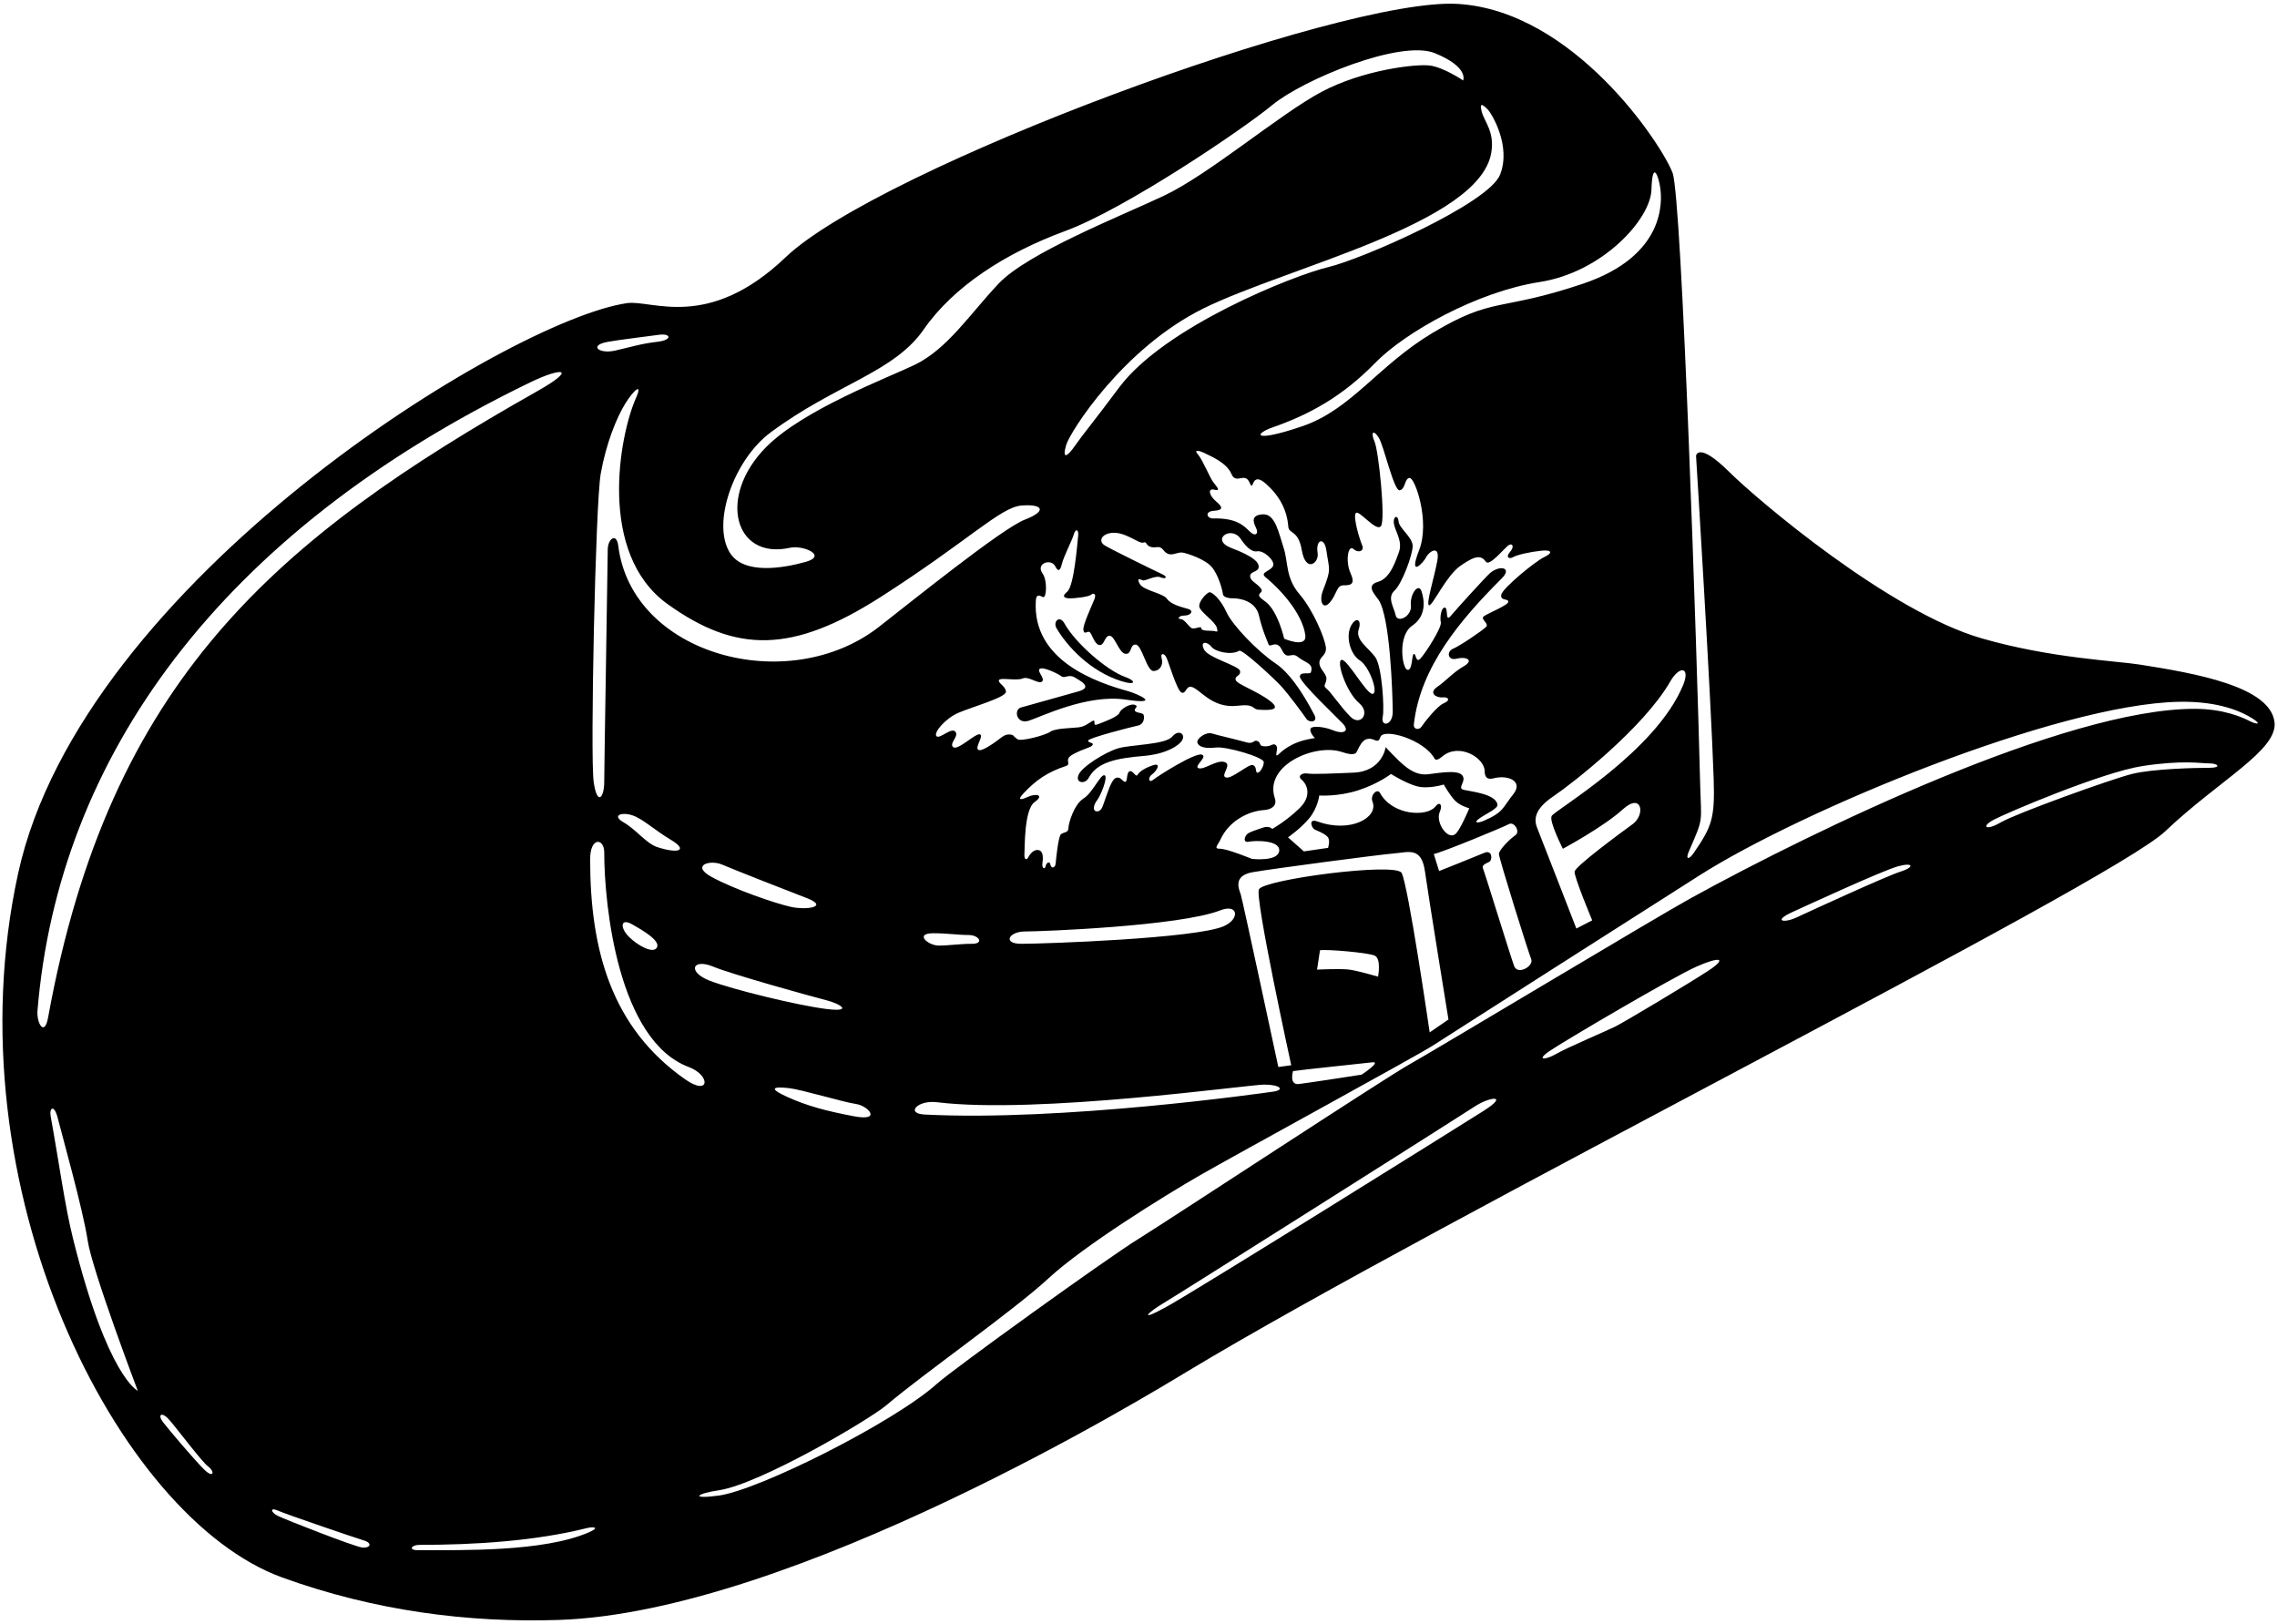 <?xml version="1.0" encoding="UTF-8"?>
<svg xmlns="http://www.w3.org/2000/svg" xmlns:xlink="http://www.w3.org/1999/xlink" width="530pt" height="378pt" viewBox="0 0 530 378" version="1.1">
<g id="surface1">
<path style=" stroke:none;fill-rule:nonzero;fill:rgb(0%,0%,0%);fill-opacity:1;" d="M 529.422 168.059 C 528.387 159.766 511.066 156.73 498.012 154.676 C 492.5 153.805 477.336 153.215 461.27 148.582 C 439.77 142.387 409.195 116.48 402.465 109.809 C 395.309 102.723 394.773 106.059 394.773 106.059 C 394.773 106.059 398.258 162.152 398.879 181.297 C 399.18 190.609 398.438 192.402 394.18 198.613 C 393.145 200.121 392.262 200.102 393.086 198.215 C 396.656 190.023 395.965 191.77 395.727 182.258 C 394.992 152.637 391.504 46.074 389.312 40.238 C 386.855 33.684 366.371 2.547 339.332 0.91 C 312.293 -0.73 204.645 39.086 182.836 59.902 C 164.812 77.109 151.703 69.734 145.965 70.555 C 118.562 74.469 19.078 135.309 4.219 203.289 C -11.742 276.316 27.434 353.305 65.668 367.16 C 87.258 374.98 109.039 377.73 129.977 377.055 C 184.68 375.297 268.281 324.082 276.203 319.305 C 335.324 283.645 491.102 205.746 504.02 193.457 C 516.477 181.609 530.242 174.613 529.422 168.059 Z M 391.77 159.453 C 385.352 175.02 362.137 188.402 361.184 189.906 C 360.461 191.039 363.777 197.555 363.777 197.555 C 363.777 197.555 373.199 192.5 377.703 188.402 C 382.211 184.309 383.031 189.633 380.027 191.816 C 377.023 194.004 366.645 201.648 366.508 202.879 C 366.371 204.109 370.605 214.215 370.605 214.215 L 366.918 216.125 C 366.918 216.125 358.859 195.367 357.77 192.637 C 356.676 189.906 358.176 187.586 361.863 185.129 C 365.551 182.668 382.484 169.559 388.766 158.633 C 390.988 154.77 393.492 155.273 391.77 159.453 Z M 345.477 198.508 C 343.566 199.328 334.965 202.742 334.965 202.742 L 333.734 198.781 C 335.781 198.371 349.984 192.5 351.215 191.816 C 352.441 191.137 353.945 193.594 352.715 194.41 C 351.484 195.23 348.891 197.828 348.891 198.781 C 348.891 199.738 355.719 221.59 356.402 223.227 C 357.086 224.863 353.262 227.051 352.441 224.863 C 351.621 222.68 345.613 203.152 345.203 202.195 C 344.797 201.242 346.023 200.969 346.707 200.559 C 347.391 200.148 347.391 197.691 345.477 198.508 Z M 314.07 225.684 C 312.02 225.41 306.559 225.684 306.559 225.684 L 307.242 221.18 C 308.879 220.906 318.301 221.723 319.941 222.406 C 321.578 223.09 320.762 227.324 320.762 227.324 C 320.762 227.324 316.117 225.957 314.07 225.684 Z M 316.938 250.129 C 316.938 250.129 304.648 252.039 302.324 252.312 C 300.004 252.586 300.961 249.309 300.961 249.309 C 302.598 249.035 317.074 247.535 319.395 247.262 C 321.715 246.988 316.938 250.129 316.938 250.129 Z M 293.039 206.977 C 291.98 208.777 300.551 247.941 300.551 247.941 L 297.547 248.352 C 297.547 248.352 289.215 209.434 288.805 208.203 C 288.395 206.977 286.895 203.836 291.535 203.016 C 296.18 202.195 321.035 198.918 324.449 198.645 C 327.863 198.371 330.867 197.008 331.684 202.879 C 332.504 208.75 337.148 237.293 337.148 237.293 L 332.777 240.297 C 332.777 240.297 327.727 205.609 326.223 203.152 C 324.723 200.695 294.406 204.656 293.039 206.977 Z M 232.512 158.328 C 232.715 157.609 236.605 158.531 238.039 157.918 C 239.473 157.305 241.727 159.352 242.547 158.633 C 243.367 157.918 241.215 156.176 242.035 155.664 C 242.855 155.152 246.234 156.789 247.055 157.406 C 247.871 158.02 248.691 156.789 250.227 157.711 C 251.766 158.633 254.223 159.965 251.148 160.887 C 249.34 161.43 239.371 164.164 237.633 164.676 C 235.891 165.188 236.605 168.672 239.473 167.75 C 242.344 166.828 253.098 161.504 262.008 162.836 C 270.918 164.164 264.465 161.398 262.621 160.887 C 255.461 158.898 240.102 153.84 241.113 139.688 C 241.215 138.254 241.934 138.562 242.754 138.969 C 243.57 139.379 243.879 135.18 242.648 133.438 C 241.008 131.113 244.676 129.91 245.621 131.801 C 246.234 133.031 246.746 133.031 247.156 131.289 C 247.566 129.547 249.512 125.859 249.922 124.426 C 250.328 122.992 251.148 123.094 250.945 124.836 C 250.738 126.578 250.023 136.41 248.387 137.742 C 246.746 139.07 248.281 139.277 249.102 139.277 C 249.922 139.277 253.301 138.969 253.914 138.457 C 254.531 137.945 255.246 138.152 254.734 139.48 C 254.223 140.812 251.969 145.523 252.176 146.652 C 252.379 147.777 252.891 146.961 253.508 147.062 C 254.121 147.164 254.633 149.93 255.859 150.133 C 257.09 150.34 257.09 147.879 258.32 147.984 C 259.547 148.086 260.469 152.078 262.008 152.184 C 263.543 152.285 262.93 149.93 264.363 150.031 C 265.797 150.133 266.922 156.176 268.461 156.176 C 269.996 156.176 270.812 154.742 270.406 153.309 C 269.996 151.875 271.02 151.977 271.531 153.105 C 272.043 154.23 273.988 160.785 275.016 161.195 C 276.039 161.605 276.039 159.66 277.266 159.863 C 279.188 160.184 281.996 164.984 288.02 164.27 C 292.32 163.754 291.273 165.09 293.039 165.188 C 294.883 165.293 298.672 165.496 295.602 163.141 C 292.527 160.785 287.816 159.25 287.609 158.227 C 287.406 157.199 288.84 157.406 288.637 156.176 C 288.43 154.945 281.172 153.121 280.238 151.156 C 279.215 149.008 281.16 149.418 281.977 150.543 C 282.797 151.672 286.586 152.594 288.43 151.465 C 289.137 151.035 296.316 157.711 298.059 159.555 C 299.801 161.398 303.484 166.418 304.102 167.34 C 304.715 168.262 306.867 168.16 305.945 166.418 C 305.023 164.676 301.234 157.305 296.93 154.434 C 292.629 151.566 286.789 145.422 285.461 142.453 C 284.129 139.48 282.184 137.844 281.566 137.844 C 280.953 137.844 278.699 140.199 279.215 141.43 C 279.727 142.656 282.797 144.703 283.207 146.035 C 283.617 147.367 283.207 146.961 282.488 146.855 C 281.773 146.754 279.621 146.961 279.621 146.242 C 279.621 145.523 277.984 146.652 277.266 146.141 C 276.551 145.629 275.629 144.09 274.809 144.09 C 273.988 144.09 274.297 143.273 275.73 143.273 C 277.164 143.273 277.984 142.145 276.551 141.734 C 275.117 141.324 272.555 140.711 271.633 139.379 C 270.711 138.047 266.102 137.434 265.285 135.898 C 264.465 134.359 265.387 134.871 266 135.078 C 266.613 135.281 268.973 133.848 270.098 134.359 C 271.223 134.871 272.043 134.359 270.508 133.645 C 268.973 132.926 257.602 127.398 256.887 126.781 C 255.094 125.246 257.93 122.98 261.801 124.527 C 264.363 125.555 265.488 126.578 266.203 126.27 C 266.922 125.965 266.719 126.988 267.844 127.297 C 268.973 127.602 269.484 127.09 270.199 127.5 C 270.918 127.91 270.918 128.523 271.941 128.934 C 272.965 129.344 274.195 128.422 275.32 128.625 C 276.445 128.832 280.543 130.16 282.078 132.004 C 283.617 133.848 284.539 137.332 284.641 138.254 C 284.742 139.176 286.383 139.277 287.305 139.277 C 288.227 139.277 292.219 139.688 293.039 143.273 C 293.859 146.855 295.09 149.418 295.293 150.031 C 295.496 150.645 296.52 149.621 297.441 150.133 C 298.363 150.645 298.363 151.773 299.184 152.387 C 300.004 153.004 300.926 151.977 301.949 152.797 C 303.934 154.383 305.828 154.375 305.125 156.484 C 304.922 157.098 302.562 156.176 302.562 157.508 C 302.562 158.84 311.578 167.34 312.602 168.469 C 314.324 170.363 312.414 170.871 310.348 170.004 C 308.402 169.184 305.637 168.879 305.125 169.492 C 304.613 170.105 305.738 171.539 306.047 171.742 C 306.355 171.949 301.438 171.848 297.648 175.535 C 296.766 176.395 297.137 175.227 297.238 174.406 C 297.34 173.586 296.828 172.973 296.008 173.383 C 295.191 173.793 294.164 173.793 293.652 173.586 C 293.141 173.383 293.449 172.77 292.629 172.461 C 291.809 172.152 291.809 173.281 290.07 172.77 C 288.328 172.258 283.41 171.129 282.078 170.719 C 280.75 170.309 278.805 171.742 278.699 172.562 C 278.598 173.383 279.672 174.414 283.004 173.996 C 285.461 173.691 294.164 176.25 294.164 177.379 C 294.164 178.504 293.141 180.039 292.629 179.836 C 292.117 179.629 292.629 178.605 291.707 178.094 C 290.785 177.582 286.789 181.371 285.359 180.961 C 283.926 180.551 286.895 177.992 285.051 177.379 C 283.207 176.762 280.34 179.223 279.008 178.812 C 277.676 178.402 281.262 176.148 279.727 175.637 C 278.188 175.125 269.586 180.551 268.461 181.473 C 267.332 182.395 267.129 180.961 268.152 180.246 C 269.176 179.527 270.406 177.48 268.461 178.094 C 266.512 178.711 265.18 179.629 264.773 180.348 C 264.363 181.062 263.746 179.223 262.93 179.527 C 262.109 179.836 262.52 181.984 261.902 181.984 C 261.289 181.984 260.879 180.656 259.754 181.062 C 258.629 181.473 257.703 184.855 257.191 186.184 C 256.68 187.516 256.477 188.848 255.348 188.848 C 254.223 188.848 254.531 187.312 255.348 186.285 C 256.168 185.262 258.012 180.758 257.09 180.449 C 256.168 180.145 254.324 184.547 252.176 185.879 C 250.023 187.211 248.691 191.613 248.691 192.738 C 248.691 193.867 247.566 193.66 246.949 194.172 C 246.336 194.688 245.824 199.809 245.723 200.934 C 245.621 202.059 244.699 202.266 244.492 201.242 C 244.289 200.215 243.469 200.934 243.367 201.648 C 243.266 202.367 242.445 202.266 242.648 200.832 C 242.855 199.398 242.754 198.066 241.727 197.859 C 240.703 197.656 239.781 198.68 239.371 199.5 C 238.965 200.32 238.348 200.113 238.449 198.781 C 238.551 197.449 238.348 188.438 240.805 186.695 C 243.266 184.957 241.012 184.648 239.27 185.469 C 237.527 186.285 236.711 186.285 238.246 184.648 C 241.148 181.555 243.809 179.723 248.078 178.301 C 249.613 177.785 247.359 176.863 249.82 175.535 C 252.277 174.203 254.02 173.996 254.324 173.383 C 254.633 172.77 253.199 172.973 253.301 172.359 C 253.402 171.742 263.441 169.184 264.875 168.879 C 266.309 168.57 266.41 167.031 266.203 166.418 C 266 165.805 264.363 166.008 264.156 165.395 C 263.953 164.781 265.18 164.473 264.156 164.062 C 263.133 163.652 260.879 164.984 260.574 165.906 C 260.266 166.828 256.887 168.059 255.555 168.57 C 254.223 169.082 255.043 167.953 254.633 167.75 C 254.223 167.547 252.891 169.082 251.148 169.285 C 249.41 169.492 245.621 169.492 244.492 170.309 C 243.367 171.129 237.633 172.664 236.812 172.051 C 235.992 171.438 235.785 171.129 235.785 171.129 C 235.785 171.129 234.559 170.516 233.227 171.539 C 231.895 172.562 228.516 175.125 227.695 174.508 C 226.879 173.895 229.027 171.336 228.105 170.926 C 227.184 170.516 222.883 174.816 221.859 173.895 C 220.836 172.973 223.293 171.438 222.371 170.309 C 221.449 169.184 218.684 172.152 217.965 171.336 C 217.25 170.516 220.016 167.238 223.09 165.906 C 226.16 164.574 234.25 162.32 234.148 160.988 C 234.047 159.66 232.305 159.043 232.512 158.328 Z M 294.539 134.328 C 299.32 138.285 303.281 143.613 303.828 147.848 C 304.234 150.996 298.91 148.664 298.91 148.664 C 298.91 148.664 297.41 141.973 294.406 139.926 C 291.402 137.879 294.539 138.285 293.449 136.922 C 292.355 135.555 290.992 135.281 290.992 134.055 C 290.992 132.824 293.449 133.234 292.902 131.461 C 292.355 129.684 287.852 128.047 286.484 127.5 C 281.645 125.562 286.637 122.199 288.805 125.449 C 289.664 126.734 291.129 128.594 292.629 128.32 C 294.133 128.047 296.863 130.504 296.316 131.73 C 295.77 132.961 293.172 133.191 294.539 134.328 Z M 340.664 183.828 C 339.023 183.422 341.586 181.68 340.254 180.348 C 338.922 179.016 333.699 180.145 331.961 180.246 C 328.672 180.438 326.008 177.469 324.176 175.637 C 323.148 174.613 322.535 173.895 322.535 173.895 C 322.535 173.895 321.785 179.551 315.059 179.836 C 310.246 180.039 305.637 180.246 304.305 180.039 C 302.973 179.836 301.949 180.656 302.973 181.473 C 303.996 182.293 305.637 185.059 302.461 188.133 C 299.285 191.203 296.113 192.945 296.113 192.945 C 296.113 192.945 295.496 192.125 293.961 192.637 C 292.426 193.148 290.887 193.66 290.375 194.07 C 289.652 194.652 289.25 196.223 290.684 195.914 C 292.117 195.605 298.059 195.504 297.75 198.066 C 297.441 200.625 291.402 199.91 291.402 199.91 C 291.402 199.91 285.664 197.555 284.027 197.555 C 282.387 197.555 283.41 196.836 284.129 195.301 C 286.066 191.152 290.422 188.797 294.27 188.539 C 295.805 188.438 297.34 187.617 296.727 185.773 C 294.164 178.094 306.148 172.973 312.293 175.02 C 313.828 175.535 315.367 175.84 315.777 175.02 C 316.656 173.258 317.488 171.152 319.977 172.258 C 320.898 172.664 321.059 172.219 321.309 171.539 C 322.094 169.379 331.512 172.164 333.902 176.559 C 334.25 177.195 335.133 176.559 335.746 176.047 C 339.641 172.801 345.578 176.387 345.578 179.527 C 345.578 180.758 346.094 181.574 347.629 181.164 C 350.969 180.273 354.664 181.82 352.238 184.855 C 349.703 188.02 350.059 188.996 345.477 191 C 343.84 191.715 342.918 191.512 344.352 190.488 C 345.785 189.461 348.652 188.234 348.551 187.312 C 348.27 184.773 342.211 184.215 340.664 183.828 Z M 334.109 187.723 C 332.195 190.184 324.109 189.871 321.203 184.547 C 320.59 183.422 318.848 185.059 319.465 186.594 C 320.926 190.254 314.348 193.996 306.66 191.203 C 304.406 190.383 305.328 192.738 305.945 193.047 C 306.559 193.355 308.301 193.969 309.016 194.789 C 309.734 195.605 309.117 197.348 309.117 197.348 L 303.484 198.168 L 299.801 194.891 C 299.801 194.891 302.664 192.945 304.715 190.488 C 306.762 188.027 307.07 185.16 307.07 185.16 C 307.07 185.16 311.477 185.469 316.188 183.934 C 320.898 182.395 323.766 180.145 323.766 180.145 C 323.766 180.145 327.145 182.293 329.809 183.012 C 332.469 183.727 336.055 182.602 336.055 182.602 C 336.055 182.602 337.488 185.16 338.719 186.391 C 339.945 187.617 341.996 188.133 341.996 188.133 C 341.996 188.133 340.152 192.535 339.023 193.867 C 337.172 196.055 334.004 191.438 335.133 188.949 C 335.84 187.398 335.133 186.406 334.109 187.723 Z M 284.848 215.578 C 278.289 218.445 243.059 219.676 237.734 219.676 C 233.227 219.676 234.867 216.809 238.551 216.809 C 242.238 216.809 274.605 215.578 284.027 211.891 C 288.238 210.242 288.672 213.906 284.848 215.578 Z M 225.441 217.629 C 227.902 217.629 229.129 219.676 226.262 219.676 C 223.395 219.676 220.938 220.086 218.48 220.086 C 216.02 220.086 212.742 217.219 217.25 217.219 C 220.527 217.219 222.984 217.629 225.441 217.629 Z M 218.07 256.547 C 241.422 259.414 290.582 252.449 294.27 252.449 C 297.953 252.449 299.184 253.68 296.316 254.09 C 293.449 254.496 247.156 261.055 215.199 259.414 C 210.699 259.184 213.578 255.996 218.07 256.547 Z M 349.438 138.426 C 349.164 139.926 351.078 139.242 351.078 140.062 C 351.078 140.883 346.16 142.793 345.34 143.477 C 344.523 144.16 346.707 145.113 345.887 145.934 C 345.066 146.754 339.879 150.305 338.238 150.988 C 336.602 151.672 337.012 153.855 339.059 153.309 C 341.109 152.762 343.293 153.582 340.699 155.086 C 338.102 156.586 336.738 158.359 334.555 159.863 C 332.367 161.367 334.414 162.457 335.781 162.32 C 337.148 162.184 337.695 163.004 336.055 163.688 C 334.414 164.371 331.41 168.328 330.867 169.148 C 330.32 169.969 328.953 169.832 329.09 168.602 C 330.594 155.086 340.199 143.977 349.574 134.602 C 352.047 132.129 349.172 131.43 346.844 133.371 C 346.023 134.055 339.059 141.699 337.695 143.34 C 336.328 144.98 337.148 141.566 336.328 141.43 C 335.508 141.289 335.098 143.613 335.371 144.844 C 335.645 146.07 331.684 152.215 330.594 153.309 C 329.5 154.402 329.637 152.078 329.09 152.215 C 328.547 152.352 328.816 156.176 327.59 155.902 C 326.359 155.629 325.266 147.984 328.68 145.66 C 332.094 143.34 331.547 139.652 330.867 137.605 C 330.184 135.555 328.137 138.285 328.406 140.883 C 328.68 143.477 325.266 145.113 324.855 143.203 C 324.449 141.289 322.809 139.105 324.586 137.469 C 326.359 135.828 328.816 129.137 328.816 127.09 C 328.816 125.039 325.676 122.992 325.539 121.355 C 325.402 119.715 324.176 120.125 324.449 121.898 C 324.723 123.676 326.645 126.051 325.539 128.727 C 325.059 129.891 323.766 134.602 320.762 135.422 C 317.758 136.238 320.078 138.426 320.898 139.652 C 323.562 143.652 324.129 161.031 324.176 165.598 C 324.207 169 321.293 169.258 321.852 166.828 C 322.262 165.055 321.715 155.086 320.078 152.898 C 318.438 150.715 315.434 148.938 316.254 146.48 C 317.074 144.023 315.434 143.477 314.344 145.934 C 313.25 148.395 314.344 152.352 316.527 153.719 C 318.711 155.086 320.898 161.23 319.531 161.504 C 318.164 161.773 313.66 153.445 312.293 153.582 C 310.93 153.719 313.273 161.031 316.391 163.688 C 319.059 165.961 316.664 169.148 314.344 166.828 C 312.02 164.508 309.699 160.957 308.742 160.273 C 307.789 159.59 308.742 159.18 308.742 157.953 C 308.742 156.723 307.105 155.766 307.105 154.266 C 307.105 152.762 308.879 152.625 308.605 150.578 C 308.336 148.527 305.738 142.109 302.461 138.285 C 299.184 134.465 299.867 130.777 298.773 127.5 C 297.684 124.223 296.863 119.578 293.996 119.715 C 291.129 119.852 291.672 121.492 292.355 122.855 C 293.039 124.223 292.219 125.039 290.855 123.676 C 289.488 122.309 287.715 120.535 282.387 120.672 C 280.887 120.711 280.34 119.031 282.523 118.895 C 284.711 118.758 284.711 118.078 283.07 116.711 C 281.434 115.348 281.023 113.57 282.66 113.98 C 284.301 114.391 283.207 113.297 282.387 112.203 C 281.566 111.113 279.93 107.016 278.836 105.785 C 277.746 104.559 279.109 104.828 280.477 105.512 C 281.84 106.195 285.527 107.699 286.621 110.293 C 287.715 112.887 289.762 109.746 290.855 112.34 C 291.945 114.938 291.027 109.359 294.68 112.613 C 297.844 115.438 299.57 118.711 299.867 122.582 C 300.004 124.359 302.188 123.266 303.008 128.047 C 303.938 133.473 307.078 131.023 306.695 128.727 C 306.176 125.605 308.258 124.777 308.742 128.184 C 309.406 132.832 309.945 132.27 307.926 137.469 C 306.969 139.926 307.926 142.109 309.562 140.199 C 311.203 138.285 311.066 136.238 312.703 136.238 C 314.344 136.238 315.57 136.102 314.344 133.371 C 313.113 130.641 313.797 126.68 315.023 127.773 C 316.254 128.863 317.621 128.184 317.074 126.953 C 316.527 125.723 314.891 120.398 315.57 119.441 C 316.254 118.484 320.352 123.949 321.441 122.445 C 322.535 120.945 320.898 104.969 319.941 102.781 C 318.984 100.598 319.668 99.914 320.898 101.824 C 322.125 103.738 324.449 114.391 325.812 114.117 C 327.18 113.844 326.906 111.25 328.137 111.25 C 329.363 111.25 332.914 121.355 330.32 128.047 C 327.727 134.738 331.277 131.051 331.961 129.684 C 332.641 128.32 335.234 126.68 334.555 130.504 C 333.871 134.328 331.82 140.746 332.641 140.883 C 333.461 141.02 336.602 134.055 339.879 131.73 C 343.75 128.988 344.84 129.379 345.887 130.777 C 346.707 131.867 350.121 127.637 351.078 126.953 C 352.031 126.27 352.578 127.227 351.484 128.453 C 350.395 129.684 351.215 130.23 352.168 129.684 C 353.125 129.137 356.129 128.453 358.723 128.184 C 361.316 127.91 361.453 128.727 359.406 129.684 C 357.359 130.641 349.711 136.922 349.438 138.426 Z M 384.398 44.129 C 384.602 37.164 386.035 40.852 386.445 43.723 C 386.855 46.59 387.879 59.492 368.422 66.047 C 348.961 72.602 347.73 68.914 333.391 77.52 C 320.711 85.129 314.547 95.34 303.074 99.23 C 291.605 103.121 291.73 101.031 296.316 99.438 C 304.734 96.508 312.5 92.266 320.078 84.484 C 327.055 77.316 343.84 67.891 358.383 65.641 C 372.926 63.387 384.191 51.094 384.398 44.129 Z M 344.863 25.898 C 344.246 23.441 345.477 24.672 346.297 25.488 C 347.117 26.309 351.828 33.891 349.164 40.648 C 346.504 47.406 317.004 60.312 309.223 62.156 C 301.164 64.062 271.004 76.055 260.469 90.219 C 254.531 98.207 252.07 101.074 250.227 103.738 C 248.387 106.402 247.156 107.016 248.18 103.531 C 249.039 100.613 261.316 81.078 280.137 71.785 C 299.574 62.18 344.355 52.086 347.117 35.527 C 347.938 30.609 345.477 28.359 344.863 25.898 Z M 179.355 100.664 C 194.512 89.398 208.031 86.738 214.996 76.699 C 221.961 66.66 234.047 58.879 247.977 53.758 C 261.902 48.637 289.422 30.012 296.113 24.465 C 303.281 18.527 326.02 9.105 334.008 12.383 C 341.996 15.656 340.562 18.73 340.562 18.73 C 340.562 18.73 336.055 15.656 332.777 15.246 C 329.5 14.84 317.211 16.273 307.582 21.395 C 297.953 26.516 281.363 40.648 270.918 45.562 C 260.469 50.48 239.168 58.879 232.406 66.047 C 225.648 73.219 220.527 81.207 212.949 84.895 C 206.879 87.848 187.008 95.27 178.285 104.105 C 166.914 115.629 170.977 130.363 183.859 127.5 C 186.965 126.809 192.668 129.344 187.547 130.777 C 182.426 132.211 173.211 133.848 169.934 128.727 C 165.574 121.914 170.742 107.066 179.355 100.664 Z M 141.461 79.566 C 144.309 79.051 150.473 78.34 153.34 77.93 C 156.207 77.52 156.617 79.156 152.93 79.566 C 149.242 79.977 146.785 80.797 143.098 81.617 C 139.41 82.434 136.953 80.387 141.461 79.566 Z M 139.82 110.293 C 141.051 103.328 143.508 97.184 145.559 93.906 C 147.605 90.629 149.652 88.988 148.016 92.676 C 144.207 101.242 138.969 128.82 155.391 140.609 C 171.367 152.078 184.477 152.078 204.961 138.969 C 225.441 125.859 232.816 118.078 237.734 117.668 C 242.648 117.258 243.879 118.895 238.551 120.945 C 233.227 122.992 211.926 140.199 204.551 145.934 C 183.484 162.316 147.094 152.492 143.918 127.09 C 143.508 123.812 141.461 125.449 141.461 127.91 C 141.461 130.367 140.641 178.301 140.641 181.984 C 140.641 185.672 139.004 187.723 138.184 181.984 C 137.363 176.25 138.594 117.258 139.82 110.293 Z M 166.039 225.004 C 170.27 226.762 188.98 231.965 192.258 232.785 C 195.535 233.605 198.812 235.652 192.258 234.836 C 185.703 234.016 170.547 230.328 165.223 228.277 C 159.895 226.23 161.125 222.953 166.039 225.004 Z M 168.09 201.242 C 170.957 202.469 182.426 206.977 187.754 209.023 C 193.078 211.074 187.754 211.891 184.066 211.074 C 180.379 210.254 170.891 206.988 165.629 204.109 C 160.742 201.434 165.223 200.012 168.09 201.242 Z M 183.656 253.27 C 186.535 253.59 196.355 256.547 199.223 256.957 C 202.09 257.367 205.367 261.055 198.812 259.824 C 192.258 258.594 187.754 257.367 183.246 255.316 C 178.738 253.27 179.969 252.859 183.656 253.27 Z M 152.93 197.145 C 150.441 196.312 148.016 193.047 145.148 191.406 C 142.277 189.77 144.738 188.949 147.195 189.77 C 149.652 190.59 152.109 193.047 156.207 195.504 C 160.305 197.965 157.848 198.781 152.93 197.145 Z M 152.93 220.496 C 152.109 222.133 148.426 220.086 146.375 218.035 C 144.328 215.988 144.328 213.531 147.195 215.172 C 149.109 216.266 153.75 218.855 152.93 220.496 Z M 17.004 288.324 C 15.078 280.57 13.867 271.328 11.797 259.824 C 11.434 257.809 12.617 256.957 13.438 260.234 C 14.258 263.512 19.379 281.742 20.402 288.707 C 21.426 295.672 32.078 323.734 32.078 323.734 C 32.078 323.734 25.008 320.5 17.004 288.324 Z M 47.441 341.965 C 45.188 339.711 39.449 332.949 38.016 331.105 C 36.582 329.266 37.605 328.648 39.039 330.082 C 40.477 331.516 46.824 340.121 48.465 341.348 C 50.102 342.578 49.691 344.219 47.441 341.965 Z M 11.184 236.883 C 10.363 241.391 8.488 238.129 8.727 235.242 C 13.574 176.301 51.184 123.957 123.434 88.988 C 130.902 85.375 134.496 85.711 125.074 91.039 C 64.203 125.441 25.461 158.359 11.184 236.883 Z M 84.309 360.195 C 82.469 359.988 66.285 353.641 64.645 352.82 C 63.008 352 62.801 350.773 64.645 351.59 C 66.602 352.461 82.672 357.941 84.719 358.555 C 86.77 359.168 86.152 360.398 84.309 360.195 Z M 136.953 356.711 C 126.438 361.219 107.73 360.809 97.215 360.809 C 94.961 360.809 95.781 359.578 97.625 359.578 C 110.32 359.578 124.414 358.719 136.543 355.688 C 138.184 355.277 139.82 355.484 136.953 356.711 Z M 159.484 251.223 C 142.277 239.176 137.363 221.07 137.363 200.012 C 137.363 194.688 140.641 195.094 140.641 198.371 C 140.641 210.863 143.918 242.207 160.305 248.352 C 165.449 250.281 165.262 255.262 159.484 251.223 Z M 345.273 258.594 C 339.129 262.488 278.086 300.586 271.328 304.273 C 264.566 307.961 267.434 305.297 270.918 303.25 C 274.398 301.203 340.766 259.211 343.223 257.57 C 346.734 255.23 351.418 254.703 345.273 258.594 Z M 397.508 226.027 C 392.797 229.098 378.047 237.906 375.996 238.93 C 373.949 239.953 364.73 243.848 362.273 245.281 C 359.816 246.715 357.359 246.918 360.637 244.664 C 364.055 242.316 389.312 227.461 394.844 225.004 C 400.375 222.543 402.219 222.953 397.508 226.027 Z M 442.367 202.879 C 439.09 203.902 421.266 212.098 418.195 213.531 C 415.121 214.965 412.664 214.352 417.172 212.301 C 420.34 210.859 438.062 202.676 441.75 201.648 C 445.438 200.625 445.645 201.855 442.367 202.879 Z M 514.262 178.711 C 511.395 178.711 501.152 178.914 496.238 180.145 C 491.32 181.371 469.199 189.359 465.719 191.406 C 462.234 193.457 461.008 192.434 464.078 190.793 C 467.07 189.199 489.344 179.723 498.695 178.301 C 508.117 176.863 512.215 177.684 514.262 177.684 C 516.312 177.684 517.133 178.711 514.262 178.711 Z M 523.688 167.852 C 522.047 167.031 517.746 164.984 510.781 164.984 C 480.773 164.984 422.664 193.047 393.613 209.023 C 385.422 213.531 333.598 244.664 328.066 247.738 C 322.535 250.812 271.734 284.199 264.773 288.5 C 257.809 292.801 222.043 318.527 218.07 322.094 C 208.031 331.105 176.586 346.859 167.27 348.109 C 160.66 348.992 161.906 347.68 167.27 346.879 C 176.898 345.445 202.426 330.395 206.395 327.012 C 214.711 319.922 235.891 305.094 244.082 297.516 C 252.277 289.934 271.121 278.258 279.316 273.547 C 287.508 268.836 329.91 245.691 333.391 243.438 C 336.875 241.184 382.758 211.891 395.664 203.699 C 419.516 188.555 478.871 163.945 507.094 163.348 C 516.723 163.141 522.047 165.805 524.301 167.238 C 526.555 168.672 525.324 168.672 523.688 167.852 "/>
<path style=" stroke:none;fill-rule:nonzero;fill:rgb(0%,0%,0%);fill-opacity:1;" d="M 262.008 157.609 C 257.586 156.074 250.23 149.59 247.77 145.113 C 246.645 143.066 245.008 144.68 245.926 146.242 C 248.375 150.398 253.699 156.242 260.98 158.531 C 264.566 159.66 264.363 158.43 262.008 157.609 "/>
<path style=" stroke:none;fill-rule:nonzero;fill:rgb(0%,0%,0%);fill-opacity:1;" d="M 251.047 180.348 C 250.227 182.293 252.586 182.602 253.402 181.062 C 255.367 177.383 259.84 176.48 266.309 175.941 C 269.996 175.637 273.273 174.406 274.809 172.77 C 276.344 171.129 274.504 169.492 272.863 171.438 C 271.223 173.383 263.133 173.281 260.164 174.203 C 257.191 175.125 251.852 178.438 251.047 180.348 "/>
</g>
</svg>
